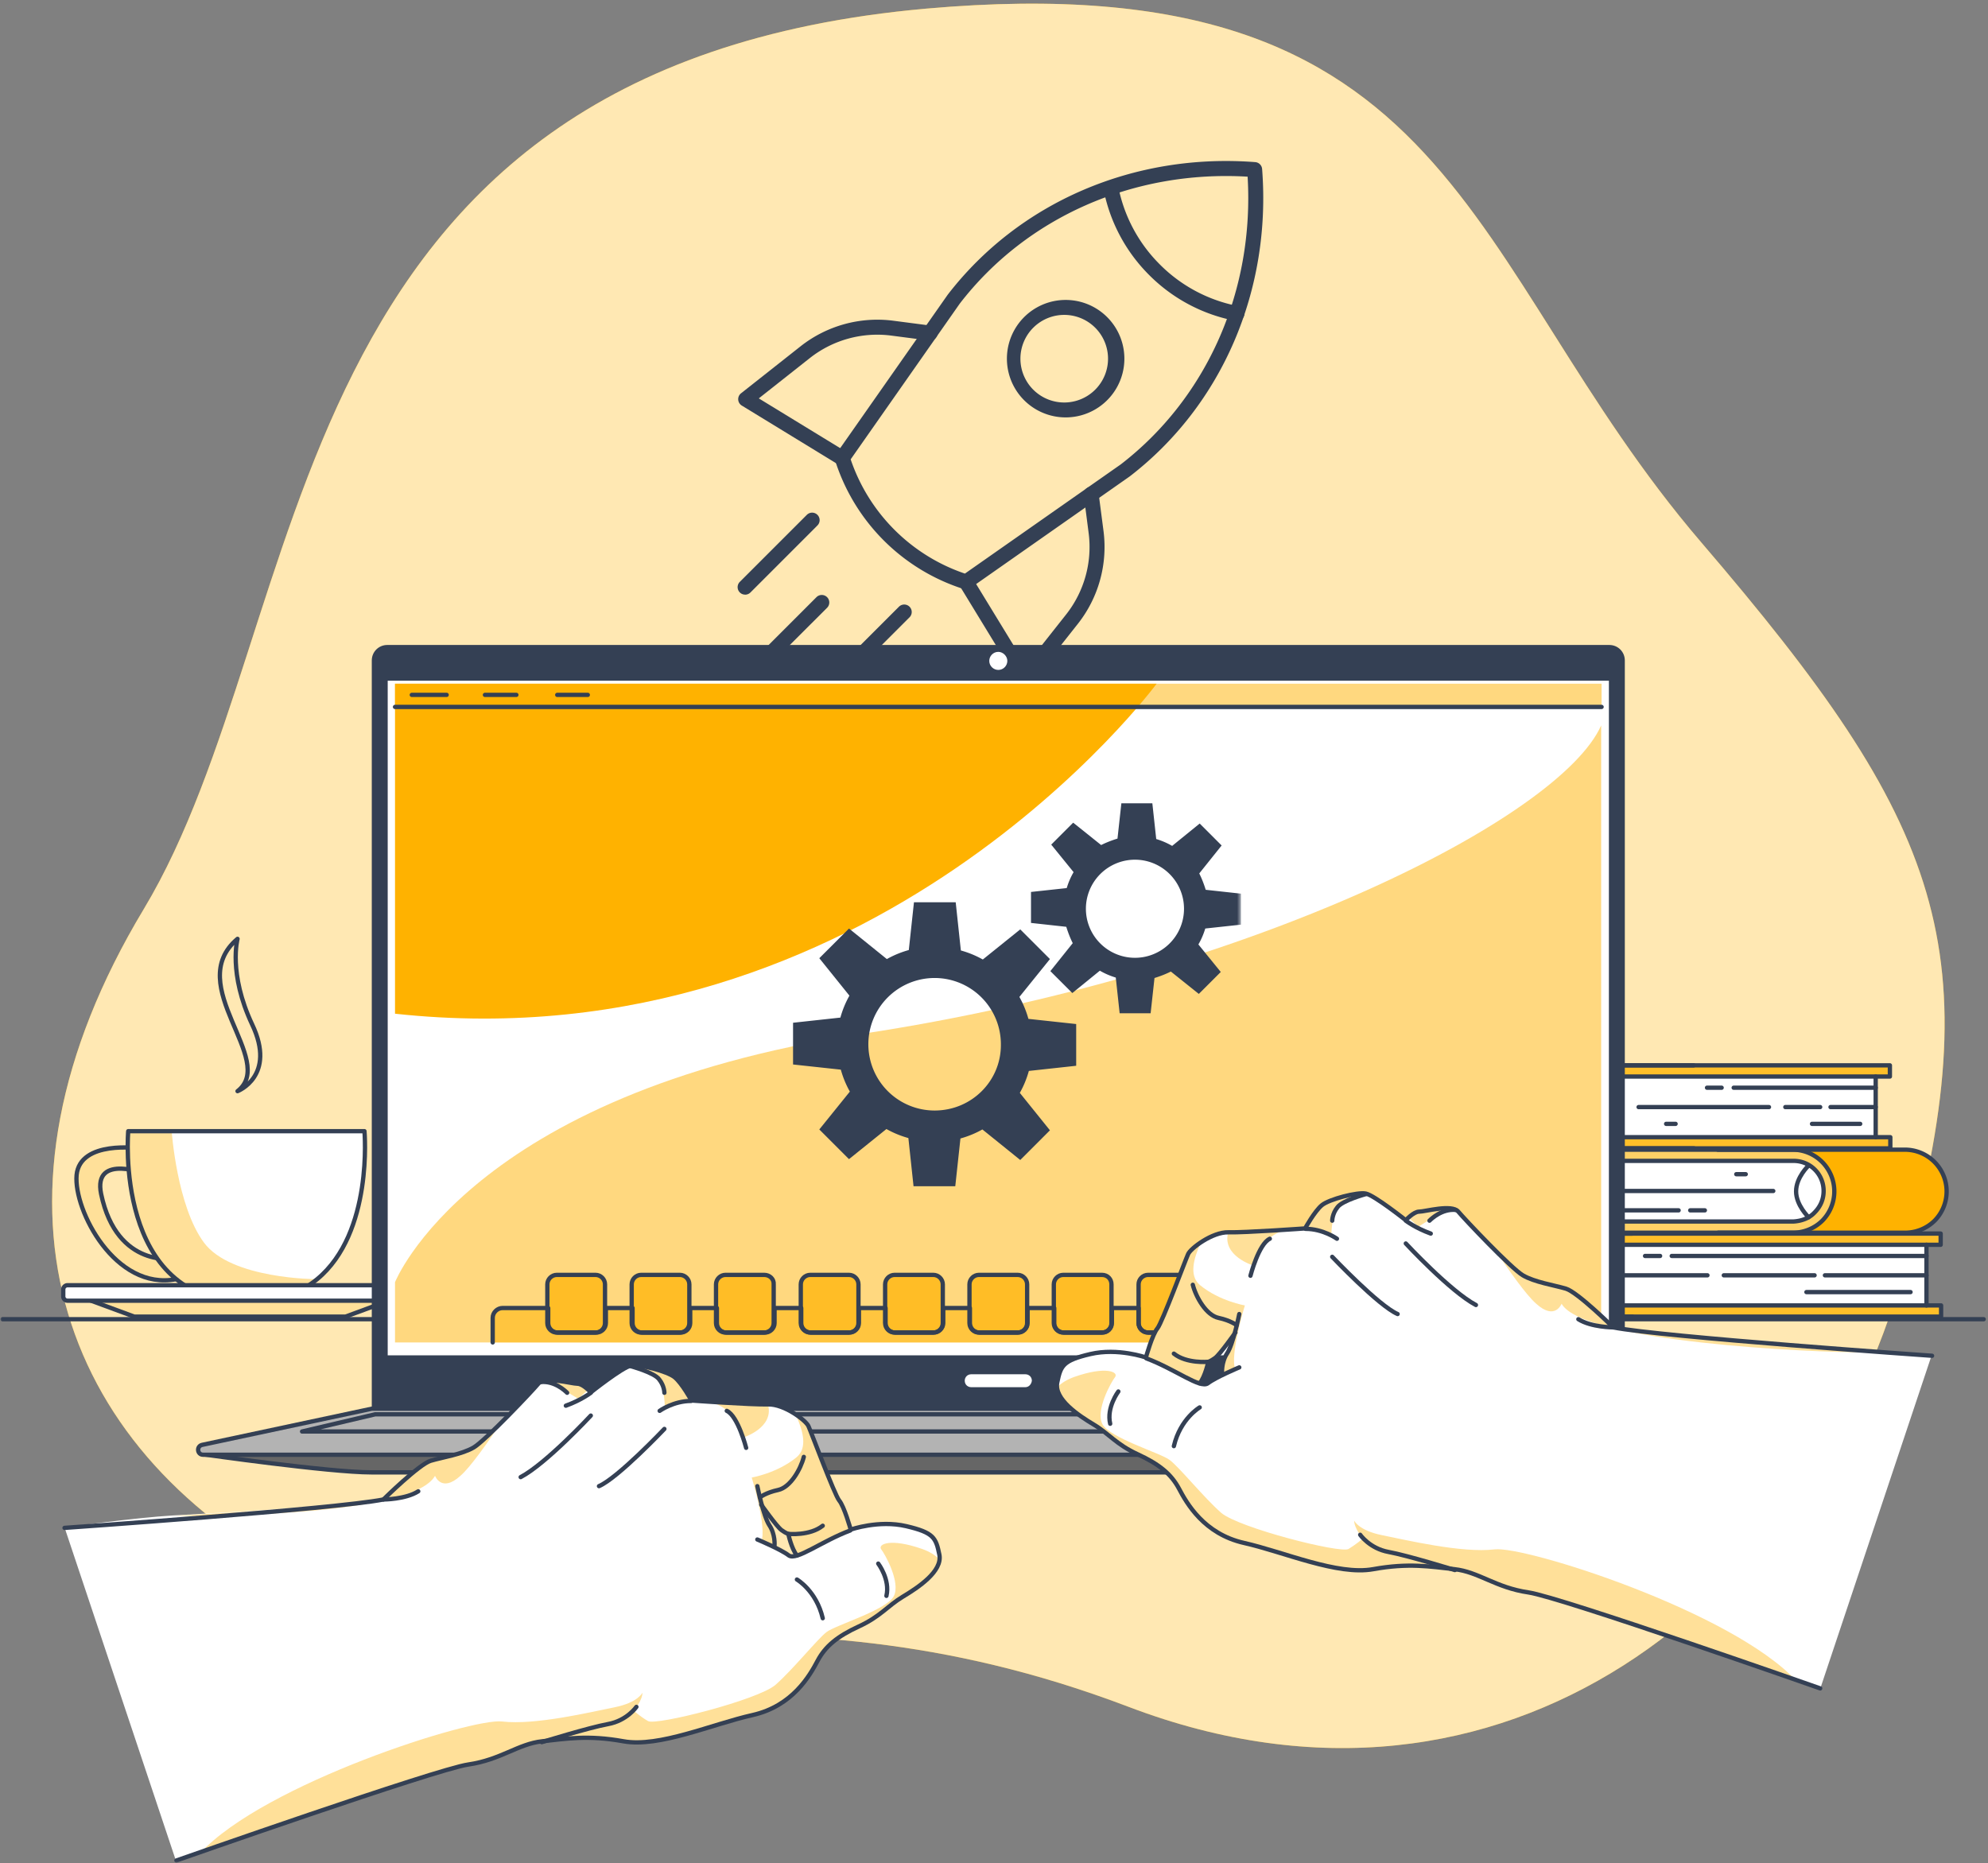 <svg xmlns="http://www.w3.org/2000/svg" width="462" height="433" fill="none" viewBox="0 0 462 433">
  <rect x="0" y="0" width="462" height="433" fill="#808080" stroke="none"/>
  <g clip-path="url(#a)">
    <mask id="b" width="462" height="433" x="0" y="0" maskUnits="userSpaceOnUse" style="mask-type:luminance">
      <path fill="#fff" d="M462 0H0v433h462V0Z"/>
    </mask>
    <g mask="url(#b)">
      <path fill="#FFB200" d="M215.3 2c124-11 124.2 58.9 180.1 124.1 55.9 65.2 67.8 94.8 46.8 169.9-21.1 75.2-92.1 134.1-179.9 100.7-87.8-33.4-138.1-1.3-193.5-31-55.4-29.6-76-86.9-35.4-154.4S62.3 15.6 215.3 2Z"/>
      <path fill="#fff" d="M215.3 2c124-11 124.2 58.9 180.1 124.1 55.9 65.2 67.8 94.8 46.8 169.9-21.1 75.2-92.1 134.1-179.9 100.7-87.8-33.4-138.1-1.3-193.5-31-55.4-29.6-76-86.9-35.4-154.4S62.3 15.6 215.3 2Z" opacity=".7"/>
      <path fill="#344054" d="M224.5 137c-.19 0-.38-.03-.56-.1a45.94 45.94 0 0 1-29.85-29.84 1.74 1.74 0 0 1 .23-1.57l25.92-36.99c16.56-21.49 43.25-33 71.47-30.82a1.74 1.74 0 0 1 1.6 1.6c2.18 28.22-9.32 54.92-30.75 71.43l-.07.05-36.98 25.92c-.3.2-.64.32-1 .32Zm-26.81-30.24a42.42 42.42 0 0 0 26.55 26.55l36.22-25.38c20.1-15.5 31.05-40.4 29.48-66.87-26.5-1.57-51.4 9.4-66.9 29.51l-25.35 36.19Z"/>
      <path fill="#344054" d="M287.46 74.6c-.1 0-.22 0-.32-.03a38.47 38.47 0 0 1-20.07-10.64 38.46 38.46 0 0 1-10.64-20.07 1.75 1.75 0 0 1 3.42-.65 35 35 0 0 0 9.69 18.25c4.97 5 11.33 8.37 18.25 9.69a1.74 1.74 0 0 1-.33 3.45Z"/>
      <path fill="#344054" d="M247.64 97.01a13.65 13.65 0 1 1 .02-27.3 13.65 13.65 0 0 1-.02 27.3Zm0-23.82a10.18 10.18 0 1 0 0 20.35 10.18 10.18 0 0 0 0-20.35Z"/>
      <path fill="#344054" d="M238.23 159.45h-.1a1.73 1.73 0 0 1-1.4-.83l-13.7-22.45a1.74 1.74 0 0 1 2.97-1.82l12.4 20.3 9.4-11.89a25.31 25.31 0 0 0 5.2-18.83l-1.14-8.82a1.72 1.72 0 0 1 .85-1.76 1.73 1.73 0 0 1 2.4.66c.1.2.18.42.2.65l1.15 8.83a28.83 28.83 0 0 1-5.93 21.44l-10.94 13.86a1.75 1.75 0 0 1-1.36.66Z"/>
      <path fill="#344054" d="M195.74 108.23a1.8 1.8 0 0 1-.91-.25l-22.44-13.72a1.74 1.74 0 0 1-.18-2.85l13.87-10.95a28.83 28.83 0 0 1 21.44-5.93l8.82 1.15a1.74 1.74 0 0 1 .86 3.12 1.75 1.75 0 0 1-1.3.34l-8.83-1.15a25.32 25.32 0 0 0-18.83 5.2l-11.9 9.4 20.3 12.41a1.74 1.74 0 0 1-.9 3.23Z"/>
      <path fill="#344054" d="M194.54 159.58a1.75 1.75 0 0 1-1.23-2.98l15.57-15.56a1.76 1.76 0 0 1 1.23-.54 1.74 1.74 0 0 1 1.23 3l-15.57 15.57c-.33.33-.77.51-1.23.51Z"/>
      <path fill="#344054" d="M173.16 138.2a1.74 1.74 0 0 1-1.23-2.97l15.57-15.57a1.74 1.74 0 1 1 2.47 2.46L174.4 137.7c-.33.33-.77.51-1.24.51Z"/>
      <path fill="#344054" d="M174.22 158.52a1.74 1.74 0 0 1-1.7-2.08c.06-.34.22-.65.47-.9l16.75-16.75a1.74 1.74 0 0 1 2.47 2.47L175.45 158c-.32.33-.77.51-1.23.51Z"/>
      <path fill="#fff" d="M439.3 250.2v-2.6H298a9.6 9.6 0 0 0-9.6 9.6c0 5.3 4.3 9.7 9.7 9.7h141.2v-2.6h-3.4v-14.1h3.4Z"/>
      <path fill="#FFB200" d="M376.2 250.2h63.1v-2.6H298a9.6 9.6 0 0 0-9.6 9.6c0 5.3 4.3 9.7 9.7 9.7h141.2v-2.6h-63.1c-3.9 0-7-3.1-7-7 0-1.9.8-3.7 2.1-5 1.2-1.3 2.9-2.1 4.9-2.1Z" opacity=".6"/>
      <path fill="#FFB200" d="M371.2 252.3c-1.3 1.3-2.1 3-2.1 5 0 3.9 3.1 7 7 7h63.2v2.6h-63.1a9.7 9.7 0 0 1-6.9-16.5c1.7-1.7 4.2-2.8 6.8-2.8h63.1v2.6H376c-1.8 0-3.5.8-4.8 2.1Z" opacity=".6"/>
      <path stroke="#344054" stroke-linecap="round" stroke-linejoin="round" stroke-miterlimit="10" d="M371.2 252.3c-1.3 1.3-2.1 3-2.1 5 0 3.9 3.1 7 7 7h63.2v2.6h-63.1a9.7 9.7 0 0 1-6.9-16.5c1.7-1.7 4.2-2.8 6.8-2.8h63.1v2.6H376c-1.8 0-3.5.8-4.8 2.1Z"/>
      <path stroke="#344054" stroke-linecap="round" stroke-linejoin="round" stroke-miterlimit="10" d="M435.9 250.2v14.1"/>
      <path stroke="#344054" stroke-linecap="round" stroke-linejoin="round" stroke-miterlimit="10" d="M435.9 252.8h-33"/>
      <path stroke="#344054" stroke-linecap="round" stroke-linejoin="round" stroke-miterlimit="10" d="M400.1 252.8h-3.4"/>
      <path stroke="#344054" stroke-linecap="round" stroke-linejoin="round" stroke-miterlimit="10" d="M380.8 257.3h30.3"/>
      <path stroke="#344054" stroke-linecap="round" stroke-linejoin="round" stroke-miterlimit="10" d="M414.9 257.3h8.1"/>
      <path stroke="#344054" stroke-linecap="round" stroke-linejoin="round" stroke-miterlimit="10" d="M425.4 257.3h10.5"/>
      <path stroke="#344054" stroke-linecap="round" stroke-linejoin="round" stroke-miterlimit="10" d="M432.3 261.2h-11.2"/>
      <path stroke="#344054" stroke-linecap="round" stroke-linejoin="round" stroke-miterlimit="10" d="M389.4 261.2h-2.2"/>
      <path stroke="#344054" stroke-linecap="round" stroke-linejoin="round" stroke-miterlimit="10" d="M372.6 251.2s2.9 2.8 2.9 6-2.9 6-2.9 6"/>
      <path stroke="#344054" stroke-linecap="round" stroke-linejoin="round" stroke-miterlimit="10" d="M393.7 266.9H298a9.7 9.7 0 0 1-6.9-16.5c1.7-1.7 4.2-2.8 6.8-2.8h95.7"/>
      <path fill="#fff" d="M301.4 283.8v2.6h141.3a9.6 9.6 0 0 0 9.6-9.6c0-5.3-4.3-9.7-9.7-9.7H301.3v2.6h3.4v14.1h-3.3Z"/>
      <path fill="#FFB200" d="M416.7 283.8H301.4v2.6h141.3a9.6 9.6 0 0 0 9.6-9.6c0-5.3-4.3-9.7-9.7-9.7H301.3v2.6h115.3c3.9 0 7 3.1 7 7 0 1.9-.8 3.7-2.1 5-1 1.4-2.8 2.1-4.8 2.1Z" opacity=".6"/>
      <path fill="#FFB200" d="M442.7 267.2h-26.1a9.7 9.7 0 0 1 6.9 16.5 9.77 9.77 0 0 1-6.8 2.8h26.1a9.6 9.6 0 0 0 9.6-9.6c0-5.4-4.3-9.7-9.7-9.7Z"/>
      <path stroke="#344054" stroke-linecap="round" stroke-linejoin="round" stroke-miterlimit="10" d="M421.7 281.8c1.3-1.3 2.1-3 2.1-5 0-3.9-3.1-7-7-7H301.4v-2.6h115.2a9.7 9.7 0 0 1 6.9 16.5 9.77 9.77 0 0 1-6.8 2.8H301.4v-2.6h115.3c2-.1 3.8-.8 5-2.1Z"/>
      <path stroke="#344054" stroke-linecap="round" stroke-linejoin="round" stroke-miterlimit="10" d="M304.8 283.8v-14"/>
      <path stroke="#344054" stroke-linecap="round" stroke-linejoin="round" stroke-miterlimit="10" d="M304.8 281.3h85.3"/>
      <path stroke="#344054" stroke-linecap="round" stroke-linejoin="round" stroke-miterlimit="10" d="M392.8 281.3h3.4"/>
      <path stroke="#344054" stroke-linecap="round" stroke-linejoin="round" stroke-miterlimit="10" d="M412.1 276.8h-43.3"/>
      <path stroke="#344054" stroke-linecap="round" stroke-linejoin="round" stroke-miterlimit="10" d="M365 276.8h-8.1"/>
      <path stroke="#344054" stroke-linecap="round" stroke-linejoin="round" stroke-miterlimit="10" d="M354.5 276.8h-49.7"/>
      <path stroke="#344054" stroke-linecap="round" stroke-linejoin="round" stroke-miterlimit="10" d="M308.5 272.9h50.3"/>
      <path stroke="#344054" stroke-linecap="round" stroke-linejoin="round" stroke-miterlimit="10" d="M403.5 272.9h2.2"/>
      <path stroke="#344054" stroke-linecap="round" stroke-linejoin="round" stroke-miterlimit="10" d="M420.3 282.9s-2.9-2.8-2.9-6c0-3.3 2.9-6 2.9-6"/>
      <path stroke="#344054" stroke-linecap="round" stroke-linejoin="round" stroke-miterlimit="10" d="M399.2 267.2h43.5a9.7 9.7 0 0 1 6.9 16.5 9.77 9.77 0 0 1-6.8 2.8h-43.5"/>
      <path fill="#fff" d="M451.1 289.3v-2.6H283.8a9.6 9.6 0 0 0-9.6 9.6c0 5.3 4.3 9.7 9.7 9.7h167.3v-2.6h-3.4v-14.1h3.3Z"/>
      <path fill="#FFB200" d="M361.8 289.3H451v-2.6H283.7a9.6 9.6 0 0 0-9.6 9.6c0 5.3 4.3 9.7 9.7 9.7h167.3v-2.6h-89.2c-3.9 0-7-3.1-7-7 0-1.9.8-3.7 2.1-5 1.1-1.3 2.9-2.1 4.8-2.1Z" opacity=".6"/>
      <path fill="#FFB200" d="M356.9 291.4c-1.3 1.3-2.1 3-2.1 5 0 3.9 3.1 7 7 7h89.3v2.6H362a9.7 9.7 0 0 1-6.9-16.5c1.7-1.7 4.2-2.8 6.8-2.8H451v2.6h-89.3c-1.8 0-3.6.8-4.8 2.1Z" opacity=".6"/>
      <path stroke="#344054" stroke-linecap="round" stroke-linejoin="round" stroke-miterlimit="10" d="M356.9 291.4c-1.3 1.3-2.1 3-2.1 5 0 3.9 3.1 7 7 7h89.3v2.6H362a9.7 9.7 0 0 1-6.9-16.5c1.7-1.7 4.2-2.8 6.8-2.8H451v2.6h-89.3c-1.8 0-3.6.8-4.8 2.1Z"/>
      <path stroke="#344054" stroke-linecap="round" stroke-linejoin="round" stroke-miterlimit="10" d="M447.7 289.3v14.1"/>
      <path stroke="#344054" stroke-linecap="round" stroke-linejoin="round" stroke-miterlimit="10" d="M447.7 291.9h-59.2"/>
      <path stroke="#344054" stroke-linecap="round" stroke-linejoin="round" stroke-miterlimit="10" d="M385.8 291.9h-3.5"/>
      <path stroke="#344054" stroke-linecap="round" stroke-linejoin="round" stroke-miterlimit="10" d="M366.5 296.4h30.3"/>
      <path stroke="#344054" stroke-linecap="round" stroke-linejoin="round" stroke-miterlimit="10" d="M400.6 296.4h21.1"/>
      <path stroke="#344054" stroke-linecap="round" stroke-linejoin="round" stroke-miterlimit="10" d="M424.1 296.4h23.6"/>
      <path stroke="#344054" stroke-linecap="round" stroke-linejoin="round" stroke-miterlimit="10" d="M444 300.3h-24.2"/>
      <path stroke="#344054" stroke-linecap="round" stroke-linejoin="round" stroke-miterlimit="10" d="M375.1 300.3h-2.2"/>
      <path stroke="#344054" stroke-linecap="round" stroke-linejoin="round" stroke-miterlimit="10" d="M358.2 290.3s2.9 2.8 2.9 6-2.9 6-2.9 6"/>
      <path stroke="#344054" stroke-linecap="round" stroke-linejoin="round" stroke-miterlimit="10" d="M379.4 306h-95.7a9.7 9.7 0 0 1-6.9-16.5c1.7-1.7 4.2-2.8 6.8-2.8h95.7"/>
      <path fill="#fff" d="M32.4 266.9s-13.8-2-14.6 6.2c-.7 8.2 9 26.9 23.1 24.2v-4.8s-13.7 2.6-17.4-15c-2-9.7 11-4.5 11-4.5l-2.1-6.1Z"/>
      <path fill="#FFB200" d="M32.4 266.9s-13.8-2-14.6 6.2c-.7 8.2 9 26.9 23.1 24.2v-4.8s-13.7 2.6-17.4-15c-2-9.7 11-4.5 11-4.5l-2.1-6.1Z" opacity=".4"/>
      <path stroke="#344054" stroke-linecap="round" stroke-linejoin="round" stroke-miterlimit="10" d="M32.4 266.9s-13.8-2-14.6 6.2c-.7 8.2 9 26.9 23.1 24.2v-4.8s-13.7 2.6-17.4-15c-2-9.7 11-4.5 11-4.5l-2.1-6.1Z"/>
      <path fill="#fff" d="M73.7 297.3c-3.9 3.2-9.2 5.3-16.4 5.3-31 0-27.5-39.7-27.5-39.7h54.9c0 .1 2.1 23.6-11 34.4Z"/>
      <path fill="#FFB200" d="M73.7 297.3c-3.9 3.2-9.2 5.3-16.4 5.3-31 0-27.5-39.7-27.5-39.7h10.1s1.2 17.4 7.5 25.9 26.1 8.5 26.3 8.5Z" opacity=".4"/>
      <path stroke="#344054" stroke-linecap="round" stroke-linejoin="round" stroke-miterlimit="10" d="M73.7 297.3c-3.9 3.2-9.2 5.3-16.4 5.3-31 0-27.5-39.7-27.5-39.7h54.9c0 .1 2.1 23.6-11 34.4Z"/>
      <path fill="#fff" d="M80.3 306H31.2L19 301.5h73.5L80.3 306Z"/>
      <path fill="#FFB200" d="M80.3 306H31.2L19 301.5h73.5L80.3 306Z" opacity=".4"/>
      <path stroke="#344054" stroke-linecap="round" stroke-linejoin="round" stroke-miterlimit="10" d="M80.3 306H31.2L19 301.5h73.5L80.3 306Z"/>
      <path fill="#fff" stroke="#344054" stroke-linecap="round" stroke-linejoin="round" stroke-miterlimit="10" d="M95.8 302.3H15.7a1 1 0 0 1-1-1v-1.6c0-.6.5-1 1-1h80.1c.6 0 1 .5 1 1v1.6c.1.5-.4 1-1 1Z"/>
      <path stroke="#344054" stroke-linecap="round" stroke-linejoin="round" stroke-miterlimit="10" d="M55.2 218.2c-12.8 10.8 9.3 28.2 0 35.4 0 0 9.1-3.5 3.4-15.5-5.6-11.9-3.4-19.9-3.4-19.9Z"/>
      <path stroke="#344054" stroke-linecap="round" stroke-linejoin="round" stroke-miterlimit="10" d="M.6 306.6H461"/>
      <path fill="#666" stroke="#344054" stroke-linecap="round" stroke-linejoin="round" stroke-miterlimit="10" d="M377.6 342.2H86.3c-9.8 0-39.1-4.2-39.1-4.2h369.5c.1.1-29.2 4.2-39.1 4.2Z"/>
      <path fill="#344054" d="M377.6 327.4H86.4V153.5c0-2 1.6-3.6 3.6-3.6h284c2 0 3.6 1.6 3.6 3.6v173.9Z"/>
      <path fill="#B3B3B3" stroke="#344054" stroke-miterlimit="10" d="M416.8 338.1H47.2c-1.4 0-1.6-2-.2-2.3l39.4-8.4h291.3l39.4 8.4c1.2.3 1 2.3-.3 2.3Z"/>
      <path fill="#fff" stroke="#344054" stroke-linecap="round" stroke-linejoin="round" stroke-miterlimit="10" d="M374.4 157.7H89.6v157.8h284.8V157.7Z"/>
      <path fill="#fff" d="M238.3 322.4h-12.6c-.8 0-1.5-.6-1.5-1.5 0-.8.6-1.5 1.5-1.5h12.6c.8 0 1.5.6 1.5 1.5-.1.8-.7 1.5-1.5 1.5Z"/>
      <path fill="#fff" d="M234.1 153.6c0 1.1-.9 2.1-2.1 2.1-1.1 0-2.1-.9-2.1-2.1 0-1.1.9-2.1 2.1-2.1 1.1 0 2.1 1 2.1 2.1Z"/>
      <path stroke="#344054" stroke-linecap="round" stroke-linejoin="round" stroke-miterlimit="10" d="M393.8 332.7H70.2l17-4h289.6l17 4Z"/>
      <path fill="#FFB200" d="M268.8 158.9s-65.5 88.8-177 76.7v-76.7h177Z"/>
      <path fill="#FFB200" d="M91.8 298s17.3-43.8 108.4-57.7c91.1-13.8 162.4-50.3 171.9-71.7V312H91.8v-14Z" opacity=".5"/>
      <path fill="#FFB200" d="M372.2 158.9H91.8v5.4h280.4v-5.4Z" opacity=".5"/>
      <path stroke="#344054" stroke-linecap="round" stroke-linejoin="round" stroke-miterlimit="10" d="M91.8 164.3h280.4"/>
      <path stroke="#344054" stroke-linecap="round" stroke-linejoin="round" stroke-miterlimit="10" d="M95.7 161.5h8.1"/>
      <path stroke="#344054" stroke-linecap="round" stroke-linejoin="round" stroke-miterlimit="10" d="M112.7 161.5h7.3"/>
      <path stroke="#344054" stroke-linecap="round" stroke-linejoin="round" stroke-miterlimit="10" d="M129.5 161.5h7.1"/>
      <g fill="#FFB200" opacity=".7">
        <path d="M138.4 296.3h-9c-1.2 0-2.2 1-2.2 2.2v9c0 1.2 1 2.2 2.2 2.2h9c1.2 0 2.2-1 2.2-2.2v-9c0-1.2-1-2.2-2.2-2.2Z"/>
        <path d="M158 296.3h-9c-1.2 0-2.2 1-2.2 2.2v9c0 1.2 1 2.2 2.2 2.2h9c1.2 0 2.2-1 2.2-2.2v-9c0-1.2-1-2.2-2.2-2.2Z"/>
        <path d="M177.6 296.3h-9c-1.2 0-2.2 1-2.2 2.2v9c0 1.2 1 2.2 2.2 2.2h9c1.2 0 2.2-1 2.2-2.2v-9c.1-1.2-.9-2.2-2.2-2.2Z"/>
        <path d="M197.3 296.3h-9c-1.2 0-2.2 1-2.2 2.2v9c0 1.2 1 2.2 2.2 2.2h9c1.2 0 2.2-1 2.2-2.2v-9c0-1.2-1-2.2-2.2-2.2Z"/>
        <path d="M216.9 296.3h-9c-1.2 0-2.2 1-2.2 2.2v9c0 1.2 1 2.2 2.2 2.2h9c1.2 0 2.2-1 2.2-2.2v-9c0-1.2-1-2.2-2.2-2.2Z"/>
        <path d="M236.5 296.3h-9c-1.2 0-2.2 1-2.2 2.2v9c0 1.2 1 2.2 2.2 2.2h9c1.2 0 2.2-1 2.2-2.2v-9c0-1.2-1-2.2-2.2-2.2Z"/>
        <path d="M256.1 296.3h-9c-1.2 0-2.2 1-2.2 2.2v9c0 1.2 1 2.2 2.2 2.2h9c1.2 0 2.2-1 2.2-2.2v-9c0-1.2-.9-2.2-2.2-2.2Z"/>
        <path d="M275.8 296.3h-9c-1.2 0-2.2 1-2.2 2.2v9c0 1.2 1 2.2 2.2 2.2h9c1.2 0 2.2-1 2.2-2.2v-9c0-1.2-1-2.2-2.2-2.2Z"/>
        <path d="M295.4 296.3h-9c-1.2 0-2.2 1-2.2 2.2v9c0 1.2 1 2.2 2.2 2.2h9c1.2 0 2.2-1 2.2-2.2v-9c0-1.2-1-2.2-2.2-2.2Z"/>
        <path d="M315 296.3h-9c-1.2 0-2.2 1-2.2 2.2v9c0 1.2 1 2.2 2.2 2.2h9c1.2 0 2.2-1 2.2-2.2v-9c0-1.2-1-2.2-2.2-2.2Z"/>
        <path d="M334.6 296.3h-9c-1.2 0-2.2 1-2.2 2.2v9c0 1.2 1 2.2 2.2 2.2h9c1.2 0 2.2-1 2.2-2.2v-9c0-1.2-1-2.2-2.2-2.2Z"/>
      </g>
      <path fill="#FFB200" d="M349.7 312v-5.7c0-1.2-1-2.3-2.3-2.3h-10.6v3.5c0 1.2-1 2.2-2.2 2.2h-9c-1.2 0-2.2-1-2.2-2.2V304h-6.2v3.5c0 1.2-1 2.2-2.2 2.2h-9c-1.2 0-2.2-1-2.2-2.2V304h-6.2v3.5c0 1.2-1 2.2-2.2 2.2h-9c-1.2 0-2.2-1-2.2-2.2V304H278v3.5c0 1.2-1 2.2-2.2 2.2h-9c-1.2 0-2.2-1-2.2-2.2V304h-6.2v3.5c0 1.2-1 2.2-2.2 2.2h-9c-1.2 0-2.2-1-2.2-2.2V304h-6.2v3.5c0 1.2-1 2.2-2.2 2.2h-9c-1.2 0-2.2-1-2.2-2.2V304h-6.2v3.5c0 1.2-1 2.2-2.2 2.2h-9c-1.2 0-2.2-1-2.2-2.2V304h-6.2v3.5c0 1.2-1 2.2-2.2 2.2h-9c-1.2 0-2.2-1-2.2-2.2V304H180v3.5c0 1.2-1 2.2-2.2 2.2h-9c-1.2 0-2.2-1-2.2-2.2V304h-6.2v3.5c0 1.2-1 2.2-2.2 2.2h-9c-1.2 0-2.2-1-2.2-2.2V304h-6.2v3.5c0 1.2-1 2.2-2.2 2.2h-9c-1.2 0-2.2-1-2.2-2.2V304h-10.6c-1.2 0-2.3 1-2.3 2.3v5.7" opacity=".5"/>
      <path stroke="#344054" stroke-linecap="round" stroke-linejoin="round" stroke-miterlimit="10" d="M349.7 312v-5.7c0-1.2-1-2.3-2.3-2.3h-10.6v3.5c0 1.2-1 2.2-2.2 2.2h-9c-1.2 0-2.2-1-2.2-2.2V304h-6.2v3.5c0 1.2-1 2.2-2.2 2.2h-9c-1.2 0-2.2-1-2.2-2.2V304h-6.2v3.5c0 1.2-1 2.2-2.2 2.2h-9c-1.2 0-2.2-1-2.2-2.2V304H278v3.5c0 1.2-1 2.2-2.2 2.2h-9c-1.2 0-2.2-1-2.2-2.2V304h-6.2v3.5c0 1.2-1 2.2-2.2 2.2h-9c-1.2 0-2.2-1-2.2-2.2V304h-6.2v3.5c0 1.2-1 2.2-2.2 2.2h-9c-1.2 0-2.2-1-2.2-2.2V304h-6.2v3.5c0 1.2-1 2.2-2.2 2.2h-9c-1.2 0-2.2-1-2.2-2.2V304h-6.2v3.5c0 1.2-1 2.2-2.2 2.2h-9c-1.2 0-2.2-1-2.2-2.2V304H180v3.5c0 1.2-1 2.2-2.2 2.2h-9c-1.2 0-2.2-1-2.2-2.2V304h-6.2v3.5c0 1.2-1 2.2-2.2 2.2h-9c-1.2 0-2.2-1-2.2-2.2V304h-6.2v3.5c0 1.2-1 2.2-2.2 2.2h-9c-1.2 0-2.2-1-2.2-2.2V304h-10.6c-1.2 0-2.3 1-2.3 2.3v5.7"/>
      <path stroke="#344054" stroke-miterlimit="10" d="M138.4 296.3h-9c-1.2 0-2.2 1-2.2 2.2v9c0 1.2 1 2.2 2.2 2.2h9c1.2 0 2.2-1 2.2-2.2v-9c0-1.2-1-2.2-2.2-2.2Z"/>
      <path stroke="#344054" stroke-miterlimit="10" d="M158 296.3h-9c-1.2 0-2.2 1-2.2 2.2v9c0 1.2 1 2.2 2.2 2.2h9c1.2 0 2.2-1 2.2-2.2v-9c0-1.2-1-2.2-2.2-2.2Z"/>
      <path stroke="#344054" stroke-miterlimit="10" d="M177.6 296.3h-9c-1.2 0-2.2 1-2.2 2.2v9c0 1.2 1 2.2 2.2 2.2h9c1.2 0 2.2-1 2.2-2.2v-9c.1-1.2-.9-2.2-2.2-2.2Z"/>
      <path stroke="#344054" stroke-miterlimit="10" d="M197.3 296.3h-9c-1.2 0-2.2 1-2.2 2.2v9c0 1.2 1 2.2 2.2 2.2h9c1.2 0 2.2-1 2.2-2.2v-9c0-1.2-1-2.2-2.2-2.2Z"/>
      <path stroke="#344054" stroke-miterlimit="10" d="M216.9 296.3h-9c-1.2 0-2.2 1-2.2 2.2v9c0 1.2 1 2.2 2.2 2.2h9c1.2 0 2.2-1 2.2-2.2v-9c0-1.2-1-2.2-2.2-2.2Z"/>
      <path stroke="#344054" stroke-miterlimit="10" d="M236.5 296.3h-9c-1.2 0-2.2 1-2.2 2.2v9c0 1.2 1 2.2 2.2 2.2h9c1.2 0 2.2-1 2.2-2.2v-9c0-1.2-1-2.2-2.2-2.2Z"/>
      <path stroke="#344054" stroke-miterlimit="10" d="M256.1 296.3h-9c-1.2 0-2.2 1-2.2 2.2v9c0 1.2 1 2.2 2.2 2.2h9c1.2 0 2.2-1 2.2-2.2v-9c0-1.2-.9-2.2-2.2-2.2Z"/>
      <path stroke="#344054" stroke-miterlimit="10" d="M275.8 296.3h-9c-1.2 0-2.2 1-2.2 2.2v9c0 1.2 1 2.2 2.2 2.2h9c1.2 0 2.2-1 2.2-2.2v-9c0-1.2-1-2.2-2.2-2.2Z"/>
      <path stroke="#344054" stroke-miterlimit="10" d="M295.4 296.3h-9c-1.2 0-2.2 1-2.2 2.2v9c0 1.2 1 2.2 2.2 2.2h9c1.2 0 2.2-1 2.2-2.2v-9c0-1.2-1-2.2-2.2-2.2Z"/>
      <path stroke="#344054" stroke-miterlimit="10" d="M315 296.3h-9c-1.2 0-2.2 1-2.2 2.2v9c0 1.2 1 2.2 2.2 2.2h9c1.2 0 2.2-1 2.2-2.2v-9c0-1.2-1-2.2-2.2-2.2Z"/>
      <path stroke="#344054" stroke-miterlimit="10" d="M334.6 296.3h-9c-1.2 0-2.2 1-2.2 2.2v9c0 1.2 1 2.2 2.2 2.2h9c1.2 0 2.2-1 2.2-2.2v-9c0-1.2-1-2.2-2.2-2.2Z"/>
      <mask id="c" width="113" height="147" x="176" y="173" maskUnits="userSpaceOnUse" style="mask-type:luminance">
        <path fill="#fff" d="M288.4 173H176v146.4h112.4V173Z"/>
      </mask>
      <g fill="#344054" mask="url(#c)">
        <path d="M250.1 247.7V238l-11.1-1.2c-.5-1.8-1.2-3.5-2.1-5.1l7.1-8.8-6.9-6.9-8.7 7c-1.6-.9-3.3-1.6-5.1-2.1l-1.2-11.2h-9.7l-1.2 11.1c-1.8.5-3.5 1.2-5.1 2.1l-8.8-7.1-6.9 6.9 7 8.7c-.9 1.6-1.6 3.3-2.1 5.1l-11 1.2v9.7l11.1 1.2c.5 1.8 1.2 3.5 2.1 5.1l-7.1 8.8 6.9 6.9 8.7-7c1.6.9 3.3 1.6 5.1 2.1l1.2 11.2h9.7l1.2-11.1c1.8-.5 3.5-1.2 5.1-2.1l8.8 7.1 6.9-6.9-7-8.7c.9-1.6 1.6-3.3 2.1-5.1l11-1.2Zm-32.9 10.4a15.4 15.4 0 1 1 15.4-15.4c.1 8.5-6.8 15.4-15.4 15.4Z"/>
        <path d="M288.4 214.9v-7.2l-8.2-.9c-.4-1.3-.9-2.6-1.5-3.8l5.2-6.5-5.1-5.1-6.4 5.2c-1.2-.7-2.4-1.2-3.7-1.6l-.9-8.3h-7.2l-.9 8.2c-1.3.4-2.6.9-3.8 1.5l-6.5-5.2-5.1 5.1 5.2 6.4c-.7 1.2-1.2 2.4-1.6 3.7l-8.3.9v7.2l8.2.9c.4 1.3.9 2.6 1.5 3.8l-5.2 6.5 5.1 5.1 6.4-5.2c1.2.7 2.4 1.2 3.7 1.6l.9 8.3h7.2l.9-8.2c1.3-.4 2.6-.9 3.8-1.5l6.5 5.2 5.1-5.1-5.2-6.4c.7-1.2 1.2-2.4 1.6-3.7l8.3-.9Zm-24.3 7.7a11.4 11.4 0 1 1-.01-22.79 11.4 11.4 0 0 1 .01 22.79Z"/>
      </g>
      <path fill="#fff" d="M218.2 361.4c-.8-3.9-1.4-5-7.7-6.6-5.2-1.3-10.6.1-12.3.6-.4.1-.6.2-.6.2s-1.6-5.4-2.7-6.8c-1.2-1.4-6.6-15.9-7.1-17.2-.2-.5-1.2-1.5-2.5-2.5-1.9-1.3-4.5-2.7-6.7-2.7h-.2c-3.8.1-17.8-.9-17.8-.9s-2.1-3.9-3.8-5.4c-1.7-1.4-8.3-3.1-10.2-2.7-.2 0-.4.1-.7.2-2.6 1.2-8.6 5.9-8.6 5.9l-.6-.6c-.6-.6-1.7-1.4-2.5-1.4-1.2 0-6.4-1.5-8.5-.4-.2.1-.4.2-.6.4-.9 1.1-4.9 5.4-8.7 9.1-2.7 2.7-5.2 5-6.3 5.7-2.7 1.6-7.3 2.3-10 3.1-2.7.8-11 9-11 9-7.1 1.4-32.1 2.9-48.7 3.8-8.9.5-25.4 2.8-25.4 2.8l25.9 77.5s2.1-.7 5.5-1.9c15-5.2 56.2-19.5 62.3-20.4 7.5-1.1 11.6-4.7 17.2-5.4 5.6-.6 10.6-1.5 18.9 0 8.3 1.5 20.6-4 30-6.1 9.4-2.1 13.3-9.2 15.1-12.6 1.8-3.4 4.6-5.7 9.6-8s6.8-4.8 10.2-6.9c3.2-2 8.4-5.4 8.5-8.9.1-.3.1-.6 0-.9Zm-33 .1s-1.1.5-1.6-.1c-.6-.6-3.5-1.8-3.5-1.8.6-1.5-.4-3.5-1.2-5.1-.8-1.6-1.8-4.8-1.8-4.8s3.6 5.1 4.7 5.9c1.1.8 1.6.9 1.6.9s.5 3.3 1.8 5Z"/>
      <path fill="#FFB200" d="M40.4 352.3c16.6-.9 41.6-2.4 48.7-3.8 0 0 8.3-8.2 11-9 2.7-.8 7.3-1.5 10-3.1 1.1-.7 3.7-3 6.3-5.7-3.1 4.6-7 10.2-9.4 12.3-4.4 4-5.9 0-5.9 0-5 8.9-48.3 9.4-60.7 9.3Z" opacity=".4"/>
      <path fill="#FFB200" d="M125.7 321.2c2.1-1.1 7.3.4 8.5.4.9 0 1.9.8 2.5 1.4-1.4 1.2-2.3 2.1-2.3 2.1s-2.5-1.5-5.6-3.5c-.9-.6-2.1-.6-3.1-.4Z" opacity=".4"/>
      <path fill="#FFB200" d="M145.8 317.7c.3-.1.5-.2.7-.2 1.9-.4 8.5 1.2 10.2 2.7 1.7 1.5 3.8 5.4 3.8 5.4s13.9 1 17.8.9h.2c1.4 5.4-5.8 7.6-5.8 7.6s-1.8-7.9-8.8-8.3c-7-.4-9.4 1.3-9.4 1.3-.1-6.5-2.5-7.4-6.7-9.2-.5-.2-1.2-.3-2-.2Z" opacity=".4"/>
      <path fill="#FFB200" d="M177 349.8s1 3.1 1.8 4.8c.8 1.6 1.8 3.6 1.2 5.1 0 0 2.9 1.2 3.5 1.8-2.2-1.2-6.6-3.2-6.6-3.2 1.4-3.2-2.2-14.9-2.2-14.9s5.9-1 10.4-4.7c2.7-2.2 1.4-6.4 0-9.5 1.3.9 2.3 1.9 2.5 2.5.6 1.4 6 15.8 7.1 17.2 1.1 1.5 2.7 6.8 2.7 6.8s.2-.1.6-.2c-4 2.2-9.9 5.3-13 6-1.2-1.6-1.9-4.9-1.9-4.9s-.5-.1-1.6-.9c-.9-.8-4.5-5.9-4.5-5.9Z" opacity=".4"/>
      <path fill="#FFB200" d="M214.3 360c1.7.6 3 1.4 4 2.4-.2 3.6-5.3 7-8.5 8.9-3.5 2.1-5.2 4.6-10.2 6.9-5 2.3-7.8 4.5-9.6 8-1.9 3.4-5.8 10.5-15.1 12.6-9.4 2.1-21.8 7.6-30 6.1-8.3-1.5-13.2-.6-18.9 0-5.6.6-9.6 4.3-17.2 5.4-6.1.9-47.3 15.1-62.3 20.4 15-16.2 63.2-31.5 70.2-30.6 7.7.9 20.6-2.2 26.1-3.3 5.5-1.1 6.5-3.4 6.5-3.4 0 1.8-2 4.2-2 4.2s1.4 1.3 3.3 2.4c1.9 1.1 25.5-4.9 29.6-8.4 4.1-3.6 9.8-10.7 11.9-12.3 2.1-1.6 13.9-5.1 15.6-8.3 1.7-3.2-2.1-9.9-2.9-10.9-.9-1.2 2.1-2.7 9.5-.1Z" opacity=".4"/>
      <path stroke="#344054" stroke-linecap="round" stroke-linejoin="round" stroke-miterlimit="10" d="M15 355.1s63.1-4.4 74.1-6.6c0 0 8.3-8.2 11-9 2.7-.8 7.3-1.5 10-3.1s13.5-13 15-14.8c1.5-1.8 7.7 0 9.1 0 1.3 0 3.1 2 3.1 2s7.3-5.8 9.3-6.2c1.9-.4 8.5 1.3 10.2 2.7 1.7 1.4 3.9 5.4 3.9 5.4s13.9 1 17.8.9c3.8-.1 8.9 3.8 9.4 5.1.6 1.3 6 15.8 7.1 17.2 1.2 1.4 2.7 6.8 2.7 6.8s6.5-2.3 12.9-.8c6.4 1.5 6.9 2.7 7.7 6.6.8 3.9-5 7.7-8.5 9.8-3.5 2.1-5.2 4.6-10.2 6.9-5 2.3-7.8 4.6-9.6 8-1.8 3.4-5.8 10.5-15.1 12.6-9.4 2.1-21.7 7.6-30 6.1s-13.3-.6-18.9 0c-5.6.6-9.6 4.3-17.2 5.4-7.5 1.1-67.8 22.3-67.8 22.3"/>
      <path stroke="#344054" stroke-linecap="round" stroke-linejoin="round" stroke-miterlimit="10" d="M160.6 325.6c-4.1 0-7.3 2.3-7.3 2.3"/>
      <path stroke="#344054" stroke-linecap="round" stroke-linejoin="round" stroke-miterlimit="10" d="M168.9 327.9c2.6 1.2 4.5 8.6 4.5 8.6"/>
      <path stroke="#344054" stroke-linecap="round" stroke-linejoin="round" stroke-miterlimit="10" d="M176 345.4s1.4 7 2.8 9.1c1.4 2.1 1.2 4.6 1.2 4.6"/>
      <path stroke="#344054" stroke-linecap="round" stroke-linejoin="round" stroke-miterlimit="10" d="M176 357.8s5.5 2.3 7.3 3.7c1.8 1.3 7.6-3.3 14.3-5.8"/>
      <path stroke="#344054" stroke-linecap="round" stroke-linejoin="round" stroke-miterlimit="10" d="M176.6 348s1.4-1.1 4.2-1.7c2.9-.6 5.3-4.9 6-7.7"/>
      <path stroke="#344054" stroke-linecap="round" stroke-linejoin="round" stroke-miterlimit="10" d="M185.2 361.5c-1.3-1.6-2-5-2-5s-.5-.1-1.6-.9-4.7-5.9-4.7-5.9"/>
      <path stroke="#344054" stroke-linecap="round" stroke-linejoin="round" stroke-miterlimit="10" d="M183.2 356.5s5 .5 8-1.9"/>
      <path stroke="#344054" stroke-linecap="round" stroke-linejoin="round" stroke-miterlimit="10" d="M137.3 323.7s-2.2 1.7-5.8 3"/>
      <path stroke="#344054" stroke-linecap="round" stroke-linejoin="round" stroke-miterlimit="10" d="M125.7 321.2c3.2-.3 5.7 2.1 6.1 2.5"/>
      <path stroke="#344054" stroke-linecap="round" stroke-linejoin="round" stroke-miterlimit="10" d="M146.5 317.5s5.6 1.5 6.7 3.1c1.2 1.5 1.2 3.1 1.2 3.1"/>
      <path stroke="#344054" stroke-linecap="round" stroke-linejoin="round" stroke-miterlimit="10" d="M89.1 348.5s5.1 0 8.1-1.9"/>
      <path stroke="#344054" stroke-linecap="round" stroke-linejoin="round" stroke-miterlimit="10" d="M125.9 404.9s11-3.4 15.4-4.2c4.4-.8 6.6-4 6.6-4"/>
      <path stroke="#344054" stroke-linecap="round" stroke-linejoin="round" stroke-miterlimit="10" d="M204.1 363.4s2.8 3.7 1.9 7.5"/>
      <path stroke="#344054" stroke-linecap="round" stroke-linejoin="round" stroke-miterlimit="10" d="M185.2 367.1s4.5 2.6 6 9"/>
      <path stroke="#344054" stroke-linecap="round" stroke-linejoin="round" stroke-miterlimit="10" d="M137.3 329s-10.4 11.2-16.3 14.3"/>
      <path stroke="#344054" stroke-linecap="round" stroke-linejoin="round" stroke-miterlimit="10" d="M154.4 332.1s-10.8 11.4-15.2 13.3"/>
      <path fill="#fff" d="M245.7 322.3c.2 3.6 5.3 7 8.5 8.9 3.5 2.1 5.2 4.6 10.2 6.9 5 2.3 7.8 4.5 9.6 8 1.9 3.4 5.8 10.5 15.1 12.6 9.4 2.1 21.8 7.6 30 6.1 8.3-1.5 13.2-.6 18.9 0 5.6.6 9.6 4.3 17.2 5.4 6.1.9 47.3 15.1 62.3 20.4 3.4 1.2 5.5 1.9 5.5 1.9l25.9-77.5s-6.5-.3-15.4-.8c-16.6-.9-51.6-4.4-58.7-5.8 0 0-8.3-8.2-11-9-2.7-.8-7.3-1.5-10-3.1-1.1-.7-3.7-3-6.3-5.7-3.8-3.7-7.8-8-8.7-9.1-.2-.2-.3-.3-.6-.4-2.1-1.1-7.3.4-8.5.4-.9 0-1.9.8-2.5 1.4l-.6.6s-6-4.7-8.6-5.9c-.3-.1-.5-.2-.7-.2-1.9-.4-8.5 1.2-10.2 2.7-1.7 1.5-3.9 5.4-3.9 5.4s-13.9 1-17.8.9h-.2c-2.2 0-4.8 1.3-6.7 2.7-1.3.9-2.3 1.9-2.5 2.5-.6 1.4-6 15.8-7.1 17.2-1.1 1.5-2.7 6.8-2.7 6.8s-.2-.1-.6-.2c-1.7-.5-7.1-1.9-12.3-.6-6.4 1.5-6.9 2.7-7.7 6.6.1.3.1.6.1.9Zm33.1-.9c1.2-1.6 1.9-4.9 1.9-4.9s.5-.1 1.6-.9 4.7-5.9 4.7-5.9-1 3.1-1.8 4.8c-.8 1.6-1.8 3.6-1.2 5.1 0 0-2.9 1.2-3.5 1.8-.7.6-1.7.1-1.7 0Z"/>
      <path fill="#FFB200" d="M433.6 314.3c-16.6-.9-51.6-4.4-58.7-5.8 0 0-8.3-8.2-11-9-2.7-.8-7.3-1.5-10-3.1-1.1-.7-3.7-3-6.3-5.7 3.1 4.6 7 10.2 9.4 12.3 4.4 4 5.9 0 5.9 0 5 8.9 58.3 11.4 70.7 11.3Z" opacity=".4"/>
      <path fill="#FFB200" d="M338.3 281.2c-2.1-1.1-7.3.4-8.5.4-.9 0-1.9.8-2.5 1.4 1.4 1.2 2.3 2.1 2.3 2.1s2.5-1.5 5.6-3.5c.9-.6 2.1-.6 3.1-.4Z" opacity=".4"/>
      <path fill="#FFB200" d="M318.2 277.7c-.3-.1-.5-.2-.7-.2-1.9-.4-8.5 1.2-10.2 2.7-1.7 1.5-3.9 5.4-3.9 5.4s-13.9 1-17.8.9h-.2c-1.4 5.4 5.8 7.6 5.8 7.6s1.8-7.9 8.8-8.3c7-.4 9.4 1.3 9.4 1.3.1-6.5 2.5-7.4 6.7-9.2.6-.2 1.3-.3 2.1-.2Z" opacity=".4"/>
      <path fill="#FFB200" d="M287 309.8s-1 3.1-1.8 4.8c-.8 1.6-1.8 3.6-1.2 5.1 0 0-2.9 1.2-3.5 1.8 2.2-1.2 6.6-3.2 6.6-3.2-1.4-3.2 2.2-14.9 2.2-14.9s-5.9-1-10.4-4.7c-2.7-2.2-1.4-6.4 0-9.5-1.3.9-2.3 1.9-2.5 2.5-.6 1.4-6 15.8-7.1 17.2-1.1 1.5-2.7 6.8-2.7 6.8s-.2-.1-.6-.2c4 2.2 9.9 5.3 13 6 1.2-1.6 1.9-4.9 1.9-4.9s.5-.1 1.6-.9c.9-.8 4.5-5.9 4.5-5.9Z" opacity=".4"/>
      <path fill="#FFB200" d="M249.7 320c-1.7.6-3 1.4-4 2.4.2 3.6 5.3 7 8.5 8.9 3.5 2.1 5.2 4.6 10.2 6.9 5 2.3 7.8 4.5 9.6 8 1.9 3.4 5.8 10.5 15.1 12.6 9.4 2.1 21.8 7.6 30 6.1 8.3-1.5 13.2-.6 18.9 0 5.6.6 9.6 4.3 17.2 5.4 6.1.9 47.3 15.1 62.3 20.4-15-16.2-63.2-31.5-70.2-30.6-7.6.9-20.6-2.2-26.1-3.3-5.5-1.1-6.5-3.4-6.5-3.4 0 1.8 2 4.2 2 4.2s-1.5 1.3-3.3 2.4c-1.9 1.1-25.5-4.9-29.6-8.4-4.1-3.6-9.8-10.7-12-12.3-2.1-1.6-13.9-5.1-15.6-8.3-1.7-3.2 2.1-9.9 2.9-10.9 1-1.2-2-2.7-9.4-.1Z" opacity=".4"/>
      <path stroke="#344054" stroke-linecap="round" stroke-linejoin="round" stroke-miterlimit="10" d="M449 315.1s-63.1-4.4-74.1-6.6c0 0-8.3-8.2-11-9-2.7-.8-7.3-1.5-10-3.1s-13.5-13-15-14.8c-1.5-1.8-7.7 0-9.1 0-1.3 0-3.1 2-3.1 2s-7.3-5.8-9.3-6.2c-1.9-.4-8.5 1.3-10.2 2.7-1.7 1.4-3.9 5.4-3.9 5.4s-13.9 1-17.8.9c-3.8-.1-8.9 3.8-9.4 5.1-.6 1.3-6 15.8-7.1 17.2-1.2 1.4-2.7 6.8-2.7 6.8s-6.5-2.3-12.9-.8c-6.4 1.5-6.9 2.7-7.7 6.6-.8 3.9 5 7.7 8.5 9.8 3.5 2.1 5.2 4.6 10.2 6.9 5 2.3 7.8 4.6 9.6 8 1.8 3.4 5.8 10.5 15.1 12.6 9.3 2.1 21.7 7.6 30 6.1s13.3-.6 18.9 0c5.6.6 9.6 4.3 17.2 5.4 7.5 1.1 67.8 22.3 67.8 22.3"/>
      <path stroke="#344054" stroke-linecap="round" stroke-linejoin="round" stroke-miterlimit="10" d="M303.4 285.6c4.1 0 7.3 2.3 7.3 2.3"/>
      <path stroke="#344054" stroke-linecap="round" stroke-linejoin="round" stroke-miterlimit="10" d="M295.1 287.9c-2.6 1.2-4.5 8.6-4.5 8.6"/>
      <path stroke="#344054" stroke-linecap="round" stroke-linejoin="round" stroke-miterlimit="10" d="M288 305.4s-1.4 7-2.8 9.1c-1.4 2.1-1.2 4.6-1.2 4.6"/>
      <path stroke="#344054" stroke-linecap="round" stroke-linejoin="round" stroke-miterlimit="10" d="M288 317.8s-5.5 2.3-7.3 3.7c-1.8 1.3-7.6-3.3-14.3-5.8"/>
      <path stroke="#344054" stroke-linecap="round" stroke-linejoin="round" stroke-miterlimit="10" d="M287.4 308s-1.4-1.1-4.2-1.7c-2.9-.6-5.3-4.9-6-7.7"/>
      <path stroke="#344054" stroke-linecap="round" stroke-linejoin="round" stroke-miterlimit="10" d="M278.8 321.5c1.3-1.6 2-5 2-5s.5-.1 1.6-.9 4.7-5.9 4.7-5.9"/>
      <path stroke="#344054" stroke-linecap="round" stroke-linejoin="round" stroke-miterlimit="10" d="M280.8 316.5s-5 .5-8-1.9"/>
      <path stroke="#344054" stroke-linecap="round" stroke-linejoin="round" stroke-miterlimit="10" d="M326.7 283.7s2.2 1.7 5.8 3"/>
      <path stroke="#344054" stroke-linecap="round" stroke-linejoin="round" stroke-miterlimit="10" d="M338.3 281.2c-3.2-.3-5.7 2.1-6.1 2.5"/>
      <path stroke="#344054" stroke-linecap="round" stroke-linejoin="round" stroke-miterlimit="10" d="M317.5 277.5s-5.6 1.5-6.7 3.1c-1.2 1.5-1.2 3.1-1.2 3.1"/>
      <path stroke="#344054" stroke-linecap="round" stroke-linejoin="round" stroke-miterlimit="10" d="M374.9 308.5s-5.1 0-8.1-1.9"/>
      <path stroke="#344054" stroke-linecap="round" stroke-linejoin="round" stroke-miterlimit="10" d="M338.1 364.9s-11-3.4-15.4-4.2c-4.4-.8-6.6-4-6.6-4"/>
      <path stroke="#344054" stroke-linecap="round" stroke-linejoin="round" stroke-miterlimit="10" d="M259.9 323.4s-2.8 3.7-1.9 7.5"/>
      <path stroke="#344054" stroke-linecap="round" stroke-linejoin="round" stroke-miterlimit="10" d="M278.8 327.1s-4.5 2.6-6 9"/>
      <path stroke="#344054" stroke-linecap="round" stroke-linejoin="round" stroke-miterlimit="10" d="M326.7 289s10.4 11.2 16.3 14.3"/>
      <path stroke="#344054" stroke-linecap="round" stroke-linejoin="round" stroke-miterlimit="10" d="M309.6 292.1s10.8 11.4 15.2 13.3"/>
    </g>
  </g>
  <defs>
    <clipPath id="a">
      <path fill="#fff" d="M0 0h462v433H0z"/>
    </clipPath>
  </defs>
</svg>
